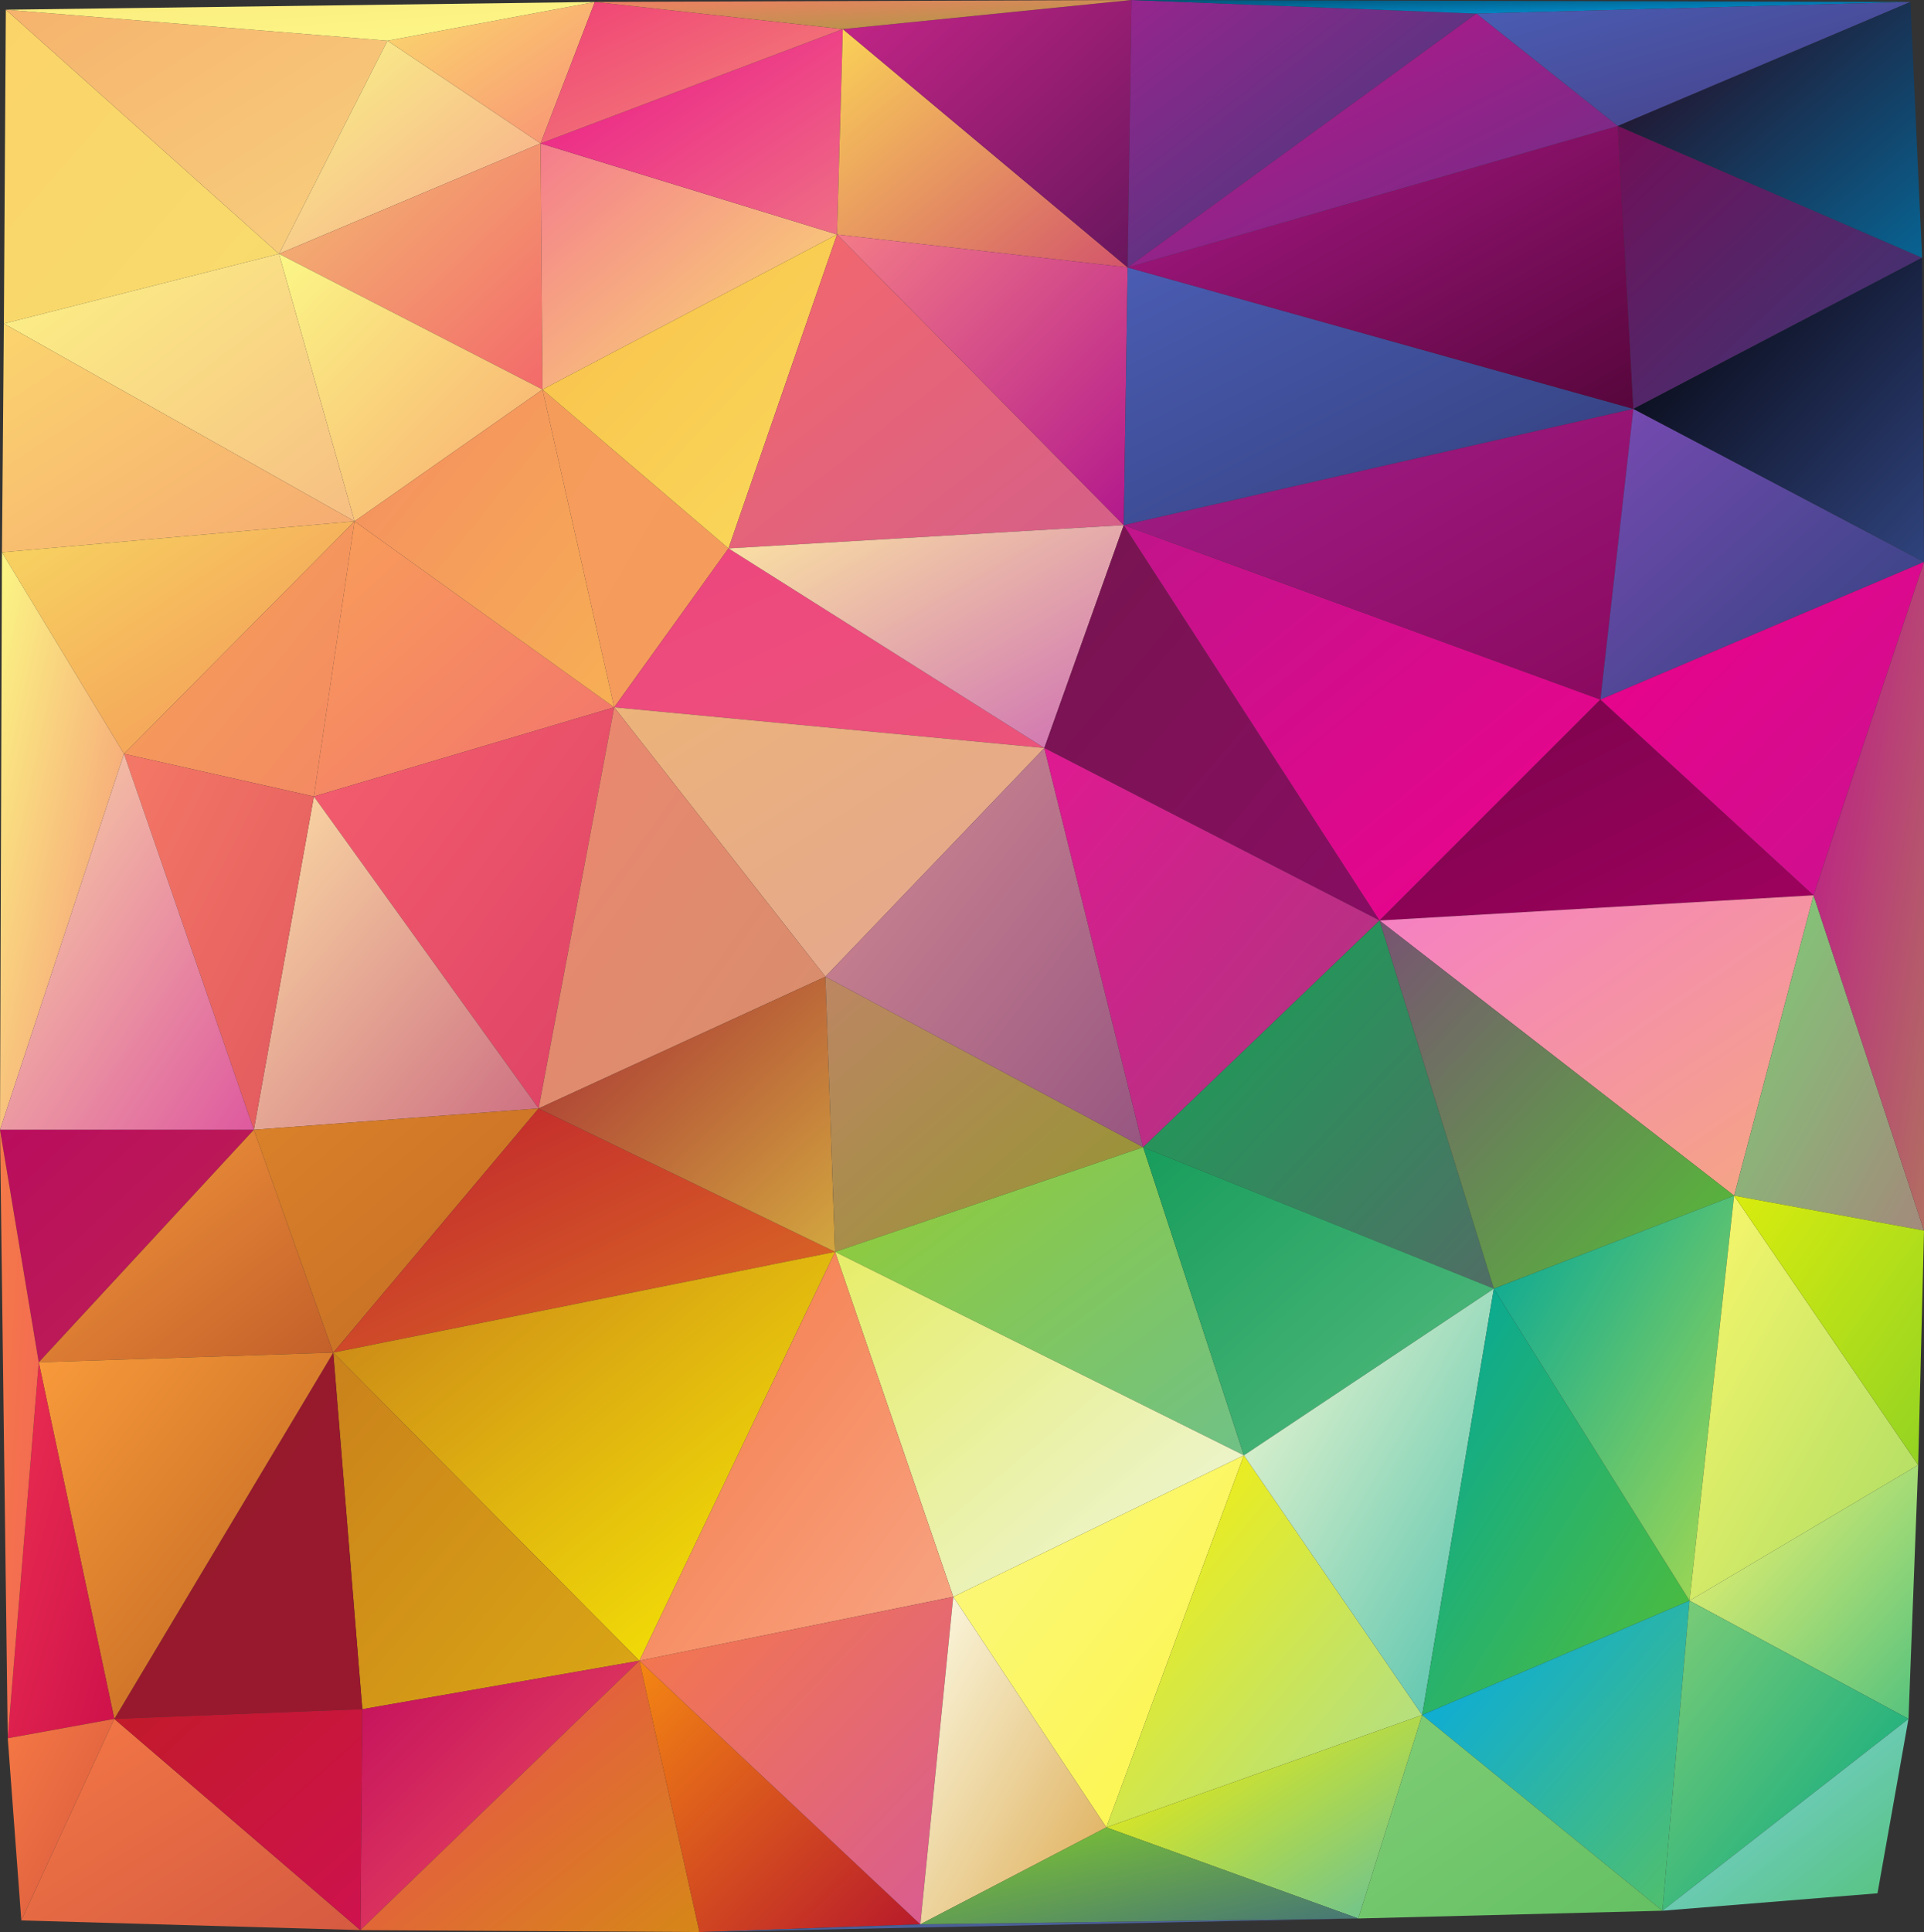 <svg id="Layer_1" data-name="Layer 1" xmlns="http://www.w3.org/2000/svg" xmlns:xlink="http://www.w3.org/1999/xlink" viewBox="0 0 993 997"><rect x="0" y="0" width="993" height="997" fill="#333333" stroke="none"/><defs><style>.cls-1{fill:url(#linear-gradient);}.cls-2{fill:url(#linear-gradient-2);}.cls-3{fill:url(#linear-gradient-3);}.cls-4{fill:url(#linear-gradient-4);}.cls-5{fill:url(#linear-gradient-5);}.cls-6{fill:url(#linear-gradient-6);}.cls-7{fill:url(#linear-gradient-7);}.cls-8{fill:url(#linear-gradient-8);}.cls-9{fill:url(#linear-gradient-9);}.cls-10{fill:url(#linear-gradient-10);}.cls-11{fill:url(#linear-gradient-11);}.cls-12{fill:url(#linear-gradient-12);}.cls-13{fill:url(#linear-gradient-13);}.cls-14{fill:url(#linear-gradient-14);}.cls-15{fill:url(#linear-gradient-15);}.cls-16{fill:url(#linear-gradient-16);}.cls-17{fill:url(#linear-gradient-17);}.cls-18{fill:url(#linear-gradient-18);}.cls-19{fill:url(#linear-gradient-19);}.cls-20{fill:url(#linear-gradient-20);}.cls-21{fill:url(#linear-gradient-21);}.cls-22{fill:url(#linear-gradient-22);}.cls-23{fill:url(#linear-gradient-23);}.cls-24{fill:url(#linear-gradient-24);}.cls-25{fill:url(#linear-gradient-25);}.cls-26{fill:url(#linear-gradient-26);}.cls-27{fill:url(#linear-gradient-27);}.cls-28{fill:url(#linear-gradient-28);}.cls-29{fill:url(#linear-gradient-29);}.cls-30{fill:url(#linear-gradient-30);}.cls-31{fill:url(#linear-gradient-31);}.cls-32{fill:url(#linear-gradient-32);}.cls-33{fill:url(#linear-gradient-33);}.cls-34{fill:url(#linear-gradient-34);}.cls-35{fill:url(#linear-gradient-35);}.cls-36{fill:url(#linear-gradient-36);}.cls-37{fill:url(#linear-gradient-37);}.cls-38{fill:url(#linear-gradient-38);}.cls-39{fill:url(#linear-gradient-39);}.cls-40{fill:url(#linear-gradient-40);}.cls-41{fill:url(#linear-gradient-41);}.cls-42{fill:url(#linear-gradient-42);}.cls-43{fill:url(#linear-gradient-43);}.cls-44{fill:url(#linear-gradient-44);}.cls-45{fill:url(#linear-gradient-45);}.cls-46{fill:url(#linear-gradient-46);}.cls-47{fill:url(#linear-gradient-47);}.cls-48{fill:url(#linear-gradient-48);}.cls-49{fill:url(#linear-gradient-49);}.cls-50{fill:url(#linear-gradient-50);}.cls-51{fill:url(#linear-gradient-51);}.cls-52{fill:url(#linear-gradient-52);}.cls-53{fill:url(#linear-gradient-53);}.cls-54{fill:url(#linear-gradient-54);}.cls-55{fill:url(#linear-gradient-55);}.cls-56{fill:url(#linear-gradient-56);}.cls-57{fill:url(#linear-gradient-57);}.cls-58{fill:url(#linear-gradient-58);}.cls-59{fill:url(#linear-gradient-59);}.cls-60{fill:url(#linear-gradient-60);}.cls-61{fill:url(#linear-gradient-61);}.cls-62{fill:url(#linear-gradient-62);}.cls-63{fill:url(#linear-gradient-63);}.cls-64{fill:url(#linear-gradient-64);}.cls-65{fill:url(#linear-gradient-65);}.cls-66{fill:url(#linear-gradient-66);}.cls-67{fill:url(#linear-gradient-67);}.cls-68{fill:url(#linear-gradient-68);}.cls-69{fill:url(#linear-gradient-69);}.cls-70{fill:url(#linear-gradient-70);}.cls-71{fill:url(#linear-gradient-71);}.cls-72{fill:url(#linear-gradient-72);}.cls-73{fill:url(#linear-gradient-73);}.cls-74{fill:url(#linear-gradient-74);}.cls-75{fill:url(#linear-gradient-75);}.cls-76{fill:url(#linear-gradient-76);}.cls-77{fill:url(#linear-gradient-77);}.cls-78{fill:url(#linear-gradient-78);}.cls-79{fill:url(#linear-gradient-79);}.cls-80{fill:url(#linear-gradient-80);}.cls-81{fill:url(#linear-gradient-81);}.cls-82{fill:url(#linear-gradient-82);}.cls-83{fill:url(#linear-gradient-83);}.cls-84{fill:url(#linear-gradient-84);}.cls-85{fill:url(#linear-gradient-85);}.cls-86{fill:url(#linear-gradient-86);}.cls-87{fill:url(#linear-gradient-87);}.cls-88{fill:url(#linear-gradient-88);}.cls-89{fill:url(#linear-gradient-89);}.cls-90{fill:url(#linear-gradient-90);}.cls-91{fill:url(#linear-gradient-91);}.cls-92{fill:url(#linear-gradient-92);}.cls-93{fill:url(#linear-gradient-93);}</style><linearGradient id="linear-gradient" x1="103.57" y1="807.51" x2="104.57" y2="806.51" gradientTransform="matrix(142, 0, 0, -162, -14732.54, 130852.54)" gradientUnits="userSpaceOnUse"><stop offset="0" stop-color="#fbd469"/><stop offset="1" stop-color="#f8db6d"/></linearGradient><linearGradient id="linear-gradient-2" x1="104.12" y1="808.19" x2="105.12" y2="807.19" gradientTransform="matrix(197, 0, 0, -126, -20479.04, 101818.54)" gradientUnits="userSpaceOnUse"><stop offset="0" stop-color="#f6b36d"/><stop offset="1" stop-color="#f8d07e"/></linearGradient><linearGradient id="linear-gradient-3" x1="103.61" y1="808.15" x2="104.61" y2="807.15" gradientTransform="matrix(135, 0, 0, -110, -13859.04, 88930.52)" gradientUnits="userSpaceOnUse"><stop offset="0" stop-color="#f9f688"/><stop offset="1" stop-color="#f7a58c"/></linearGradient><linearGradient id="linear-gradient-4" x1="103.87" y1="808.17" x2="104.87" y2="807.17" gradientTransform="matrix(136, 0, 0, -127, -13963.53, 102694.04)" gradientUnits="userSpaceOnUse"><stop offset="0" stop-color="#f3bd73"/><stop offset="1" stop-color="#f36a6a"/></linearGradient><linearGradient id="linear-gradient-5" x1="103.68" y1="807.85" x2="104.68" y2="806.85" gradientTransform="matrix(136, 0, 0, -138, -13963.53, 111622.54)" gradientUnits="userSpaceOnUse"><stop offset="0" stop-color="#fbf686"/><stop offset="1" stop-color="#f8a970"/></linearGradient><linearGradient id="linear-gradient-6" x1="104.05" y1="808.04" x2="105.05" y2="807.04" gradientTransform="matrix(181, 0, 0, -138, -18808.04, 111622.54)" gradientUnits="userSpaceOnUse"><stop offset="0" stop-color="#fcf386"/><stop offset="1" stop-color="#f6be83"/></linearGradient><linearGradient id="linear-gradient-7" x1="103.71" y1="807.93" x2="104.71" y2="806.93" gradientTransform="matrix(182, 0, 0, -118, -18913.54, 95528.54)" gradientUnits="userSpaceOnUse"><stop offset="0" stop-color="#fbd46e"/><stop offset="1" stop-color="#f5a972"/></linearGradient><linearGradient id="linear-gradient-8" x1="104.01" y1="808.21" x2="105.01" y2="807.21" gradientTransform="matrix(182, 0, 0, -120, -18913.54, 97243.54)" gradientUnits="userSpaceOnUse"><stop offset="0" stop-color="#f7d661"/><stop offset="1" stop-color="#f49258"/></linearGradient><linearGradient id="linear-gradient-9" x1="103.66" y1="807.91" x2="104.66" y2="806.91" gradientTransform="matrix(119, 0, 0, -142, -12267.02, 114986.54)" gradientUnits="userSpaceOnUse"><stop offset="0" stop-color="#f5a457"/><stop offset="1" stop-color="#f48863"/></linearGradient><linearGradient id="linear-gradient-10" x1="103.66" y1="807.7" x2="104.66" y2="806.7" gradientTransform="matrix(155, 0, 0, -142, -15931.04, 114986.54)" gradientUnits="userSpaceOnUse"><stop offset="0" stop-color="#f99f59"/><stop offset="1" stop-color="#f2726e"/></linearGradient><linearGradient id="linear-gradient-11" x1="103.8" y1="807.76" x2="104.8" y2="806.76" gradientTransform="matrix(134, 0, 0, -164, -13715.54, 132661.54)" gradientUnits="userSpaceOnUse"><stop offset="0" stop-color="#f48e61"/><stop offset="1" stop-color="#f7af54"/></linearGradient><linearGradient id="linear-gradient-12" x1="103.38" y1="807.66" x2="104.38" y2="806.66" gradientTransform="matrix(96, 0, 0, -164, -9647.52, 132661.54)" gradientUnits="userSpaceOnUse"><stop offset="0" stop-color="#f69c5b"/><stop offset="1" stop-color="#f59b5d"/></linearGradient><linearGradient id="linear-gradient-13" x1="103.73" y1="807.94" x2="104.73" y2="806.94" gradientTransform="matrix(153, 0, 0, -127, -15605.04, 102694.04)" gradientUnits="userSpaceOnUse"><stop offset="0" stop-color="#f47c8c"/><stop offset="1" stop-color="#fae273"/></linearGradient><linearGradient id="linear-gradient-14" x1="103.94" y1="807.83" x2="104.94" y2="806.83" gradientTransform="matrix(152, 0, 0, -162, -15499.54, 130968.54)" gradientUnits="userSpaceOnUse"><stop offset="0" stop-color="#f9c04a"/><stop offset="1" stop-color="#f9d95b"/></linearGradient><linearGradient id="linear-gradient-15" x1="103.94" y1="808.45" x2="104.94" y2="807.45" gradientTransform="matrix(156, 0, 0, -106, -15918.54, 85698.52)" gradientUnits="userSpaceOnUse"><stop offset="0" stop-color="#ec1589"/><stop offset="1" stop-color="#ef6f84"/></linearGradient><linearGradient id="linear-gradient-16" x1="103.59" y1="807.87" x2="104.59" y2="806.87" gradientTransform="matrix(150, 0, 0, -123, -15138.54, 99409.03)" gradientUnits="userSpaceOnUse"><stop offset="0" stop-color="#fad257"/><stop offset="1" stop-color="#d3556b"/></linearGradient><linearGradient id="linear-gradient-17" x1="104.02" y1="808.13" x2="105.02" y2="807.13" gradientTransform="matrix(149, 0, 0, -138, -15031.04, 111491.54)" gradientUnits="userSpaceOnUse"><stop offset="0" stop-color="#c52588"/><stop offset="1" stop-color="#68165d"/></linearGradient><linearGradient id="linear-gradient-18" x1="103.81" y1="807.52" x2="104.81" y2="806.52" gradientTransform="matrix(204, 0, 0, -162, -20837.54, 130968.54)" gradientUnits="userSpaceOnUse"><stop offset="0" stop-color="#f5686b"/><stop offset="1" stop-color="#d45f89"/></linearGradient><linearGradient id="linear-gradient-19" x1="104.02" y1="808.02" x2="105.02" y2="807.02" gradientTransform="matrix(150, 0, 0, -150, -15138.54, 121290.54)" gradientUnits="userSpaceOnUse"><stop offset="0" stop-color="#f37b87"/><stop offset="1" stop-color="#b2188c"/></linearGradient><linearGradient id="linear-gradient-20" x1="103.9" y1="808.26" x2="104.9" y2="807.26" gradientTransform="matrix(222, 0, 0, -103, -22777.55, 83547.02)" gradientUnits="userSpaceOnUse"><stop offset="0" stop-color="#ee457e"/><stop offset="1" stop-color="#eb547b"/></linearGradient><linearGradient id="linear-gradient-21" x1="104.19" y1="808.39" x2="105.19" y2="807.39" gradientTransform="matrix(204, 0, 0, -115, -20837.54, 93213.02)" gradientUnits="userSpaceOnUse"><stop offset="0" stop-color="#fbe5a2"/><stop offset="1" stop-color="#ce6eb3"/></linearGradient><linearGradient id="linear-gradient-22" x1="104.11" y1="807.98" x2="105.11" y2="806.98" gradientTransform="matrix(222, 0, 0, -139, -22777.55, 112663.04)" gradientUnits="userSpaceOnUse"><stop offset="0" stop-color="#ecb37a"/><stop offset="1" stop-color="#e3a591"/></linearGradient><linearGradient id="linear-gradient-23" x1="104.01" y1="807.63" x2="105.01" y2="806.63" gradientTransform="matrix(155, 0, 0, -207, -15931.04, 167505.06)" gradientUnits="userSpaceOnUse"><stop offset="0" stop-color="#f55f6e"/><stop offset="1" stop-color="#dd4165"/></linearGradient><linearGradient id="linear-gradient-24" x1="103.63" y1="807.27" x2="104.63" y2="806.27" gradientTransform="matrix(148, 0, 0, -207, -15083.54, 167505.06)" gradientUnits="userSpaceOnUse"><stop offset="0" stop-color="#ec8770"/><stop offset="1" stop-color="#d68e6c"/></linearGradient><linearGradient id="linear-gradient-25" x1="103.59" y1="807.43" x2="104.59" y2="806.43" gradientTransform="matrix(147, 0, 0, -172, -15126.04, 139323.54)" gradientUnits="userSpaceOnUse"><stop offset="0" stop-color="#fcdca4"/><stop offset="1" stop-color="#cd6e82"/></linearGradient><linearGradient id="linear-gradient-26" x1="103.58" y1="807.65" x2="104.58" y2="806.65" gradientTransform="matrix(98, 0, 0, -194, -10072.52, 157044.54)" gradientUnits="userSpaceOnUse"><stop offset="0" stop-color="#f47866"/><stop offset="1" stop-color="#e1575e"/></linearGradient><linearGradient id="linear-gradient-27" x1="102.78" y1="807.07" x2="103.78" y2="806.07" gradientTransform="matrix(64, 0, 0, -298, -6583.52, 240816.67)" gradientUnits="userSpaceOnUse"><stop offset="0" stop-color="#fbf784"/><stop offset="1" stop-color="#f58f76"/></linearGradient><linearGradient id="linear-gradient-28" x1="103.58" y1="807.37" x2="104.58" y2="806.37" gradientTransform="matrix(131, 0, 0, -194, -13585.04, 157044.54)" gradientUnits="userSpaceOnUse"><stop offset="0" stop-color="#f9d8a5"/><stop offset="1" stop-color="#de599f"/></linearGradient><linearGradient id="linear-gradient-29" x1="103.74" y1="808.16" x2="104.74" y2="807.16" gradientTransform="matrix(131, 0, 0, -120, -13585.04, 97557.54)" gradientUnits="userSpaceOnUse"><stop offset="0" stop-color="#ba0d5e"/><stop offset="1" stop-color="#bc2351"/></linearGradient><linearGradient id="linear-gradient-30" x1="103.86" y1="808.11" x2="104.86" y2="807.11" gradientTransform="matrix(147, 0, 0, -126, -15126.04, 102385.54)" gradientUnits="userSpaceOnUse"><stop offset="0" stop-color="#d9812a"/><stop offset="1" stop-color="#c46c23"/></linearGradient><linearGradient id="linear-gradient-31" x1="103.75" y1="808.05" x2="104.75" y2="807.05" gradientTransform="matrix(152, 0, 0, -120, -15759.54, 97557.54)" gradientUnits="userSpaceOnUse"><stop offset="0" stop-color="#f59a3c"/><stop offset="1" stop-color="#c25e2a"/></linearGradient><linearGradient id="linear-gradient-32" x1="103.95" y1="807.9" x2="104.95" y2="806.9" gradientTransform="matrix(259, 0, 0, -126, -26789.06, 102385.54)" gradientUnits="userSpaceOnUse"><stop offset="0" stop-color="#bf1f2e"/><stop offset="1" stop-color="#dd7223"/></linearGradient><linearGradient id="linear-gradient-33" x1="103.94" y1="807.99" x2="104.94" y2="806.99" gradientTransform="matrix(153, 0, 0, -142, -15606.04, 115221.54)" gradientUnits="userSpaceOnUse"><stop offset="0" stop-color="#a62c33"/><stop offset="1" stop-color="#d3a63f"/></linearGradient><linearGradient id="linear-gradient-34" x1="103.72" y1="807.72" x2="104.72" y2="806.72" gradientTransform="matrix(164, 0, 0, -142, -16607.54, 115221.54)" gradientUnits="userSpaceOnUse"><stop offset="0" stop-color="#bd8663"/><stop offset="1" stop-color="#939530"/></linearGradient><linearGradient id="linear-gradient-35" x1="103.89" y1="807.47" x2="104.89" y2="806.47" gradientTransform="matrix(164, 0, 0, -206, -16607.54, 166719.56)" gradientUnits="userSpaceOnUse"><stop offset="0" stop-color="#d48c94"/><stop offset="1" stop-color="#975681"/></linearGradient><linearGradient id="linear-gradient-36" x1="103.81" y1="807.37" x2="104.81" y2="806.37" gradientTransform="matrix(173, 0, 0, -204, -17435.04, 164991.55)" gradientUnits="userSpaceOnUse"><stop offset="0" stop-color="#77154f"/><stop offset="1" stop-color="#870d62"/></linearGradient><linearGradient id="linear-gradient-37" x1="103.86" y1="807.41" x2="104.86" y2="806.41" gradientTransform="matrix(173, 0, 0, -206, -17435.04, 166719.56)" gradientUnits="userSpaceOnUse"><stop offset="0" stop-color="#e01991"/><stop offset="1" stop-color="#a9397e"/></linearGradient><linearGradient id="linear-gradient-38" x1="104.1" y1="807.48" x2="105.1" y2="806.48" gradientTransform="matrix(246, 0, 0, -204, -25022.56, 164991.55)" gradientUnits="userSpaceOnUse"><stop offset="0" stop-color="#c1148b"/><stop offset="1" stop-color="#ee028d"/></linearGradient><linearGradient id="linear-gradient-39" x1="103.97" y1="807.82" x2="104.97" y2="806.82" gradientTransform="matrix(263, 0, 0, -133, -26799.06, 107597.04)" gradientUnits="userSpaceOnUse"><stop offset="0" stop-color="#4a5cb2"/><stop offset="1" stop-color="#323e7a"/></linearGradient><linearGradient id="linear-gradient-40" x1="104.25" y1="807.95" x2="105.25" y2="806.95" gradientTransform="matrix(263, 0, 0, -150, -26799.06, 121380.54)" gradientUnits="userSpaceOnUse"><stop offset="0" stop-color="#a11f8a"/><stop offset="1" stop-color="#8a095e"/></linearGradient><linearGradient id="linear-gradient-41" x1="104.22" y1="807.95" x2="105.22" y2="806.95" gradientTransform="matrix(261, 0, 0, -146, -26588.06, 118008.54)" gradientUnits="userSpaceOnUse"><stop offset="0" stop-color="#ac1989"/><stop offset="1" stop-color="#57063c"/></linearGradient><linearGradient id="linear-gradient-42" x1="103.91" y1="807.9" x2="104.91" y2="806.9" gradientTransform="matrix(180, 0, 0, -138, -18123.54, 111491.54)" gradientUnits="userSpaceOnUse"><stop offset="0" stop-color="#96258e"/><stop offset="1" stop-color="#323e78"/></linearGradient><linearGradient id="linear-gradient-43" x1="104.02" y1="807.91" x2="105.02" y2="806.91" gradientTransform="matrix(253, 0, 0, -131, -25752.06, 105853.04)" gradientUnits="userSpaceOnUse"><stop offset="0" stop-color="#c1138d"/><stop offset="1" stop-color="#643285"/></linearGradient><linearGradient id="linear-gradient-44" x1="104.32" y1="834.36" x2="105.32" y2="833.36" gradientTransform="matrix(402, 0, 0, -7, -41320.69, 5840)" gradientUnits="userSpaceOnUse"><stop offset="0" stop-color="#025478"/><stop offset="1" stop-color="#029adf"/></linearGradient><linearGradient id="linear-gradient-45" x1="104.12" y1="809.62" x2="105.12" y2="808.62" gradientTransform="matrix(224, 0, 0, -64, -22541.55, 51811.52)" gradientUnits="userSpaceOnUse"><stop offset="0" stop-color="#495db4"/><stop offset="1" stop-color="#483e84"/></linearGradient><linearGradient id="linear-gradient-46" x1="103.73" y1="807.73" x2="104.73" y2="806.73" gradientTransform="matrix(157, 0, 0, -146, -15467.04, 118008.54)" gradientUnits="userSpaceOnUse"><stop offset="0" stop-color="#710f58"/><stop offset="1" stop-color="#373b78"/></linearGradient><linearGradient id="linear-gradient-47" x1="103.95" y1="808.09" x2="104.95" y2="807.09" gradientTransform="matrix(157, 0, 0, -132, -15467.04, 106653.54)" gradientUnits="userSpaceOnUse"><stop offset="0" stop-color="#280318"/><stop offset="1" stop-color="#086392"/></linearGradient><linearGradient id="linear-gradient-48" x1="103.74" y1="807.67" x2="104.74" y2="806.67" gradientTransform="matrix(167, 0, 0, -150, -16521.04, 121380.54)" gradientUnits="userSpaceOnUse"><stop offset="0" stop-color="#784ab2"/><stop offset="1" stop-color="#2e437e"/></linearGradient><linearGradient id="linear-gradient-49" x1="103.93" y1="807.86" x2="104.93" y2="806.86" gradientTransform="matrix(150, 0, 0, -157, -14727.54, 126948.04)" gradientUnits="userSpaceOnUse"><stop offset="0" stop-color="#020106"/><stop offset="1" stop-color="#2f437d"/></linearGradient><linearGradient id="linear-gradient-50" x1="103.91" y1="808.08" x2="104.91" y2="807.08" gradientTransform="matrix(224, 0, 0, -114, -22591.55, 92496.52)" gradientUnits="userSpaceOnUse"><stop offset="0" stop-color="#78034c"/><stop offset="1" stop-color="#9f025d"/></linearGradient><linearGradient id="linear-gradient-51" x1="104.02" y1="807.78" x2="105.02" y2="806.78" gradientTransform="matrix(167, 0, 0, -172, -16521.04, 139202.54)" gradientUnits="userSpaceOnUse"><stop offset="0" stop-color="#ed008b"/><stop offset="1" stop-color="#ca128f"/></linearGradient><linearGradient id="linear-gradient-52" x1="104.24" y1="807.96" x2="105.24" y2="806.96" gradientTransform="matrix(224, 0, 0, -155, -22591.55, 125664.04)" gradientUnits="userSpaceOnUse"><stop offset="0" stop-color="#f57fc5"/><stop offset="1" stop-color="#f5a781"/></linearGradient><linearGradient id="linear-gradient-53" x1="103.94" y1="807.54" x2="104.94" y2="806.54" gradientTransform="matrix(181, 0, 0, -190, -18220.04, 153904.54)" gradientUnits="userSpaceOnUse"><stop offset="0" stop-color="#14a456"/><stop offset="1" stop-color="#506e65"/></linearGradient><linearGradient id="linear-gradient-54" x1="103.82" y1="807.42" x2="104.82" y2="806.42" gradientTransform="matrix(183, 0, 0, -190, -18307.04, 153904.54)" gradientUnits="userSpaceOnUse"><stop offset="0" stop-color="#785372"/><stop offset="1" stop-color="#54bf35"/></linearGradient><linearGradient id="linear-gradient-55" x1="104.11" y1="807.83" x2="105.11" y2="806.83" gradientTransform="matrix(211, 0, 0, -159, -21514.04, 129020.04)" gradientUnits="userSpaceOnUse"><stop offset="0" stop-color="#93cc33"/><stop offset="1" stop-color="#70c187"/></linearGradient><linearGradient id="linear-gradient-56" x1="103.88" y1="807.68" x2="104.88" y2="806.68" gradientTransform="matrix(181, 0, 0, -159, -18220.04, 129020.04)" gradientUnits="userSpaceOnUse"><stop offset="0" stop-color="#189d5c"/><stop offset="1" stop-color="#57bc7f"/></linearGradient><linearGradient id="linear-gradient-57" x1="103.93" y1="807.52" x2="104.93" y2="806.52" gradientTransform="matrix(211, 0, 0, -178, -21514.04, 144397.54)" gradientUnits="userSpaceOnUse"><stop offset="0" stop-color="#e6ed68"/><stop offset="1" stop-color="#eef5e0"/></linearGradient><linearGradient id="linear-gradient-58" x1="104.25" y1="807.57" x2="105.25" y2="806.57" gradientTransform="matrix(259, 0, 0, -211, -26789.06, 171012.06)" gradientUnits="userSpaceOnUse"><stop offset="0" stop-color="#c8801a"/><stop offset="1" stop-color="#faef03"/></linearGradient><linearGradient id="linear-gradient-59" x1="103.76" y1="807.33" x2="104.76" y2="806.33" gradientTransform="matrix(162, 0, 0, -211, -16494.54, 171012.06)" gradientUnits="userSpaceOnUse"><stop offset="0" stop-color="#f67947"/><stop offset="1" stop-color="#f7a584"/></linearGradient><linearGradient id="linear-gradient-60" x1="103.65" y1="807.37" x2="104.65" y2="806.37" gradientTransform="matrix(158, 0, 0, -184, -16234.54, 149288.54)" gradientUnits="userSpaceOnUse"><stop offset="0" stop-color="#ca811b"/><stop offset="1" stop-color="#daa714"/></linearGradient><linearGradient id="linear-gradient-61" x1="103.65" y1="807.5" x2="104.65" y2="806.5" gradientTransform="matrix(128, 0, 0, -189, -13212.52, 153321.04)" gradientUnits="userSpaceOnUse"><stop offset="0" stop-color="#97192c"/><stop offset="1" stop-color="#98192d"/></linearGradient><linearGradient id="linear-gradient-62" x1="103.88" y1="807.59" x2="104.88" y2="806.59" gradientTransform="matrix(152, 0, 0, -189, -15759.54, 153321.04)" gradientUnits="userSpaceOnUse"><stop offset="0" stop-color="#f89a3b"/><stop offset="1" stop-color="#ba611e"/></linearGradient><linearGradient id="linear-gradient-63" x1="102.42" y1="807.33" x2="103.42" y2="806.33" gradientTransform="matrix(55, 0, 0, -194, -5639.02, 157358.54)" gradientUnits="userSpaceOnUse"><stop offset="0" stop-color="#ec2f50"/><stop offset="1" stop-color="#ce124b"/></linearGradient><linearGradient id="linear-gradient-64" x1="99.23" y1="807.07" x2="100.23" y2="806.07" gradientTransform="matrix(20, 0, 0, -314, -1985.5, 254018.67)" gradientUnits="userSpaceOnUse"><stop offset="0" stop-color="#f47a48"/><stop offset="1" stop-color="#f46655"/></linearGradient><linearGradient id="linear-gradient-65" x1="102.63" y1="808.4" x2="103.63" y2="807.4" gradientTransform="matrix(55, 0, 0, -104, -5639.02, 84957.52)" gradientUnits="userSpaceOnUse"><stop offset="0" stop-color="#f57845"/><stop offset="1" stop-color="#d6583d"/></linearGradient><linearGradient id="linear-gradient-66" x1="103.73" y1="808.11" x2="104.73" y2="807.11" gradientTransform="matrix(175, 0, 0, -109, -18172.04, 88990.02)" gradientUnits="userSpaceOnUse"><stop offset="0" stop-color="#f47845"/><stop offset="1" stop-color="#d55a41"/></linearGradient><linearGradient id="linear-gradient-67" x1="103.77" y1="807.9" x2="104.77" y2="806.9" gradientTransform="matrix(144, 0, 0, -139, -14757.54, 113155.04)" gradientUnits="userSpaceOnUse"><stop offset="0" stop-color="#c30e5c"/><stop offset="1" stop-color="#ef5361"/></linearGradient><linearGradient id="linear-gradient-68" x1="103.92" y1="808.45" x2="104.92" y2="807.45" gradientTransform="matrix(128, 0, 0, -114, -13212.52, 93017.52)" gradientUnits="userSpaceOnUse"><stop offset="0" stop-color="#c21a2a"/><stop offset="1" stop-color="#ce124e"/></linearGradient><linearGradient id="linear-gradient-69" x1="103.86" y1="807.85" x2="104.86" y2="806.85" gradientTransform="matrix(175, 0, 0, -140, -17997.04, 113961.54)" gradientUnits="userSpaceOnUse"><stop offset="0" stop-color="#ec4756"/><stop offset="1" stop-color="#d68718"/></linearGradient><linearGradient id="linear-gradient-70" x1="103.94" y1="807.64" x2="104.94" y2="806.64" gradientTransform="matrix(150, 0, 0, -192, -15078.54, 155793.54)" gradientUnits="userSpaceOnUse"><stop offset="0" stop-color="#fbf87f"/><stop offset="1" stop-color="#fcf548"/></linearGradient><linearGradient id="linear-gradient-71" x1="103.72" y1="807.37" x2="104.72" y2="806.37" gradientTransform="matrix(163, 0, 0, -192, -16358.04, 155793.54)" gradientUnits="userSpaceOnUse"><stop offset="0" stop-color="#fbf102"/><stop offset="1" stop-color="#a8dc96"/></linearGradient><linearGradient id="linear-gradient-72" x1="103.84" y1="807.54" x2="104.84" y2="806.54" gradientTransform="matrix(129, 0, 0, -220, -12734.02, 178289.56)" gradientUnits="userSpaceOnUse"><stop offset="0" stop-color="#f5f9d2"/><stop offset="1" stop-color="#4fc1ac"/></linearGradient><linearGradient id="linear-gradient-73" x1="103.56" y1="807.2" x2="104.56" y2="806.2" gradientTransform="matrix(138, 0, 0, -220, -13582.53, 178289.56)" gradientUnits="userSpaceOnUse"><stop offset="0" stop-color="#00a79e"/><stop offset="1" stop-color="#54be34"/></linearGradient><linearGradient id="linear-gradient-74" x1="103.85" y1="807.62" x2="104.85" y2="806.62" gradientTransform="matrix(124, 0, 0, -209, -12082.52, 169370.06)" gradientUnits="userSpaceOnUse"><stop offset="0" stop-color="#02a699"/><stop offset="1" stop-color="#a8da4f"/></linearGradient><linearGradient id="linear-gradient-75" x1="103.45" y1="807.26" x2="104.45" y2="806.26" gradientTransform="matrix(118, 0, 0, -209, -11354.52, 169370.06)" gradientUnits="userSpaceOnUse"><stop offset="0" stop-color="#fbf86c"/><stop offset="1" stop-color="#a9db63"/></linearGradient><linearGradient id="linear-gradient-76" x1="103.31" y1="807.5" x2="104.31" y2="806.5" gradientTransform="matrix(98, 0, 0, -173, -9241.52, 140181.04)" gradientUnits="userSpaceOnUse"><stop offset="0" stop-color="#7cd077"/><stop offset="1" stop-color="#a38a7b"/></linearGradient><linearGradient id="linear-gradient-77" x1="103.64" y1="808.11" x2="104.64" y2="807.11" gradientTransform="matrix(98, 0, 0, -139, -9241.52, 112915.04)" gradientUnits="userSpaceOnUse"><stop offset="0" stop-color="#d9ec0e"/><stop offset="1" stop-color="#93d323"/></linearGradient><linearGradient id="linear-gradient-78" x1="102.79" y1="807.19" x2="103.79" y2="806.19" gradientTransform="matrix(57, 0, 0, -345, -4916.02, 278727.18)" gradientUnits="userSpaceOnUse"><stop offset="0" stop-color="#bf148a"/><stop offset="1" stop-color="#b26e62"/></linearGradient><linearGradient id="linear-gradient-79" x1="103.73" y1="808.1" x2="104.73" y2="807.1" gradientTransform="matrix(118, 0, 0, -131, -11354.52, 106602.04)" gradientUnits="userSpaceOnUse"><stop offset="0" stop-color="#fbf66d"/><stop offset="1" stop-color="#54c27e"/></linearGradient><linearGradient id="linear-gradient-80" x1="103.9" y1="807.87" x2="104.9" y2="806.87" gradientTransform="matrix(138, 0, 0, -160, -13582.53, 130060.54)" gradientUnits="userSpaceOnUse"><stop offset="0" stop-color="#00a9eb"/><stop offset="1" stop-color="#54c067"/></linearGradient><linearGradient id="linear-gradient-81" x1="103.58" y1="807.62" x2="104.58" y2="806.62" gradientTransform="matrix(127, 0, 0, -160, -12309.02, 130060.54)" gradientUnits="userSpaceOnUse"><stop offset="0" stop-color="#7fcd76"/><stop offset="1" stop-color="#01a781"/></linearGradient><linearGradient id="linear-gradient-82" x1="103.68" y1="808.46" x2="104.68" y2="807.46" gradientTransform="matrix(127, 0, 0, -99, -12309.02, 80925.02)" gradientUnits="userSpaceOnUse"><stop offset="0" stop-color="#7fd2e5"/><stop offset="1" stop-color="#54c27a"/></linearGradient><linearGradient id="linear-gradient-83" x1="103.97" y1="808.46" x2="104.97" y2="807.46" gradientTransform="matrix(163, 0, 0, -105, -16358.04, 85762.02)" gradientUnits="userSpaceOnUse"><stop offset="0" stop-color="#fdf100"/><stop offset="1" stop-color="#64c099"/></linearGradient><linearGradient id="linear-gradient-84" x1="103.64" y1="808.15" x2="104.64" y2="807.15" gradientTransform="matrix(157, 0, 0, -105, -15601.04, 85762.02)" gradientUnits="userSpaceOnUse"><stop offset="0" stop-color="#7fcd75"/><stop offset="1" stop-color="#64c063"/></linearGradient><linearGradient id="linear-gradient-85" x1="103.59" y1="807.7" x2="104.59" y2="806.7" gradientTransform="matrix(145, 0, 0, -140, -14718.04, 113961.54)" gradientUnits="userSpaceOnUse"><stop offset="0" stop-color="#f48613"/><stop offset="1" stop-color="#b7192b"/></linearGradient><linearGradient id="linear-gradient-86" x1="104.06" y1="807.85" x2="105.06" y2="806.85" gradientTransform="matrix(162, 0, 0, -169, -16494.54, 137317.04)" gradientUnits="userSpaceOnUse"><stop offset="0" stop-color="#f57949"/><stop offset="1" stop-color="#d85b93"/></linearGradient><linearGradient id="linear-gradient-87" x1="104.19" y1="834.29" x2="105.19" y2="833.29" gradientTransform="matrix(340, 0, 0, -7, -35064.67, 6830)" gradientUnits="userSpaceOnUse"><stop offset="0" stop-color="#4f538b"/><stop offset="1" stop-color="#466ea8"/></linearGradient><linearGradient id="linear-gradient-88" x1="103.24" y1="807.48" x2="104.24" y2="806.48" gradientTransform="matrix(96, 0, 0, -169, -9452.52, 137317.04)" gradientUnits="userSpaceOnUse"><stop offset="0" stop-color="#fcfbe5"/><stop offset="1" stop-color="#ddab54"/></linearGradient><linearGradient id="linear-gradient-89" x1="103.89" y1="810.25" x2="104.89" y2="809.25" gradientTransform="matrix(226, 0, 0, -50, -23037.56, 41462.52)" gradientUnits="userSpaceOnUse"><stop offset="0" stop-color="#81ca2b"/><stop offset="1" stop-color="#467577"/></linearGradient><linearGradient id="linear-gradient-90" x1="103.71" y1="809.35" x2="104.71" y2="808.35" gradientTransform="matrix(107, 0, 0, -73, -10877.02, 59070.02)" gradientUnits="userSpaceOnUse"><stop offset="0" stop-color="#fbd96d"/><stop offset="1" stop-color="#f89076"/></linearGradient><linearGradient id="linear-gradient-91" x1="103.78" y1="809.12" x2="104.78" y2="808.12" gradientTransform="matrix(156, 0, 0, -73, -15918.54, 59070.02)" gradientUnits="userSpaceOnUse"><stop offset="0" stop-color="#f04076"/><stop offset="1" stop-color="#f38c78"/></linearGradient><linearGradient id="linear-gradient-92" x1="104.24" y1="819.58" x2="105.24" y2="818.58" gradientTransform="matrix(277, 0, 0, -15, -28535.06, 12292)" gradientUnits="userSpaceOnUse"><stop offset="0" stop-color="#f28065"/><stop offset="1" stop-color="#a99843"/></linearGradient><linearGradient id="linear-gradient-93" x1="104.32" y1="816.39" x2="105.32" y2="815.39" gradientTransform="matrix(304, 0, 0, -20, -31660.67, 16325.5)" gradientUnits="userSpaceOnUse"><stop offset="0" stop-color="#faed7e"/><stop offset="1" stop-color="#fdf788"/></linearGradient></defs><title>4</title><polygon id="triangle36" class="cls-1" points="2 167 3 5 144 131 2 167"/><polygon id="triangle36-2" data-name="triangle36" class="cls-2" points="3 5 144 131 200 21 3 5"/><polygon id="triangle36-3" data-name="triangle36" class="cls-3" points="144 131 200 21 279 74 144 131"/><polygon id="triangle36-4" data-name="triangle36" class="cls-4" points="144 131 279 74 280 201 144 131"/><polygon id="triangle36-5" data-name="triangle36" class="cls-5" points="144 131 280 201 183 269 144 131"/><polygon id="triangle36-6" data-name="triangle36" class="cls-6" points="2 167 144 131 183 269 2 167"/><polygon id="triangle36-7" data-name="triangle36" class="cls-7" points="2 167 183 269 1 285 2 167"/><polygon id="triangle36-8" data-name="triangle36" class="cls-8" points="1 285 183 269 64 389 1 285"/><polygon id="triangle36-9" data-name="triangle36" class="cls-9" points="64 389 183 269 162 411 64 389"/><polygon id="triangle36-10" data-name="triangle36" class="cls-10" points="162 411 183 269 317 365 162 411"/><polygon id="triangle36-11" data-name="triangle36" class="cls-11" points="183 269 280 201 317 365 183 269"/><polygon id="triangle36-12" data-name="triangle36" class="cls-12" points="280 201 317 365 376 283 280 201"/><polygon id="triangle36-13" data-name="triangle36" class="cls-13" points="279 74 280 201 432 121 279 74"/><polygon id="triangle36-14" data-name="triangle36" class="cls-14" points="280 201 376 283 432 121 280 201"/><polygon id="triangle36-15" data-name="triangle36" class="cls-15" points="279 74 432 121 435 15 279 74"/><polygon id="triangle36-16" data-name="triangle36" class="cls-16" points="432 121 435 15 582 138 432 121"/><polygon id="triangle36-17" data-name="triangle36" class="cls-17" points="435 15 584 0 582 138 435 15"/><polygon id="triangle36-18" data-name="triangle36" class="cls-18" points="376 283 432 121 580 271 376 283"/><polygon id="triangle36-19" data-name="triangle36" class="cls-19" points="432 121 582 138 580 271 432 121"/><polygon id="triangle36-20" data-name="triangle36" class="cls-20" points="317 365 376 283 539 386 317 365"/><polygon id="triangle36-21" data-name="triangle36" class="cls-21" points="376 283 580 271 539 386 376 283"/><polygon id="triangle36-22" data-name="triangle36" class="cls-22" points="317 365 539 386 426 504 317 365"/><polygon id="triangle36-23" data-name="triangle36" class="cls-23" points="162 411 317 365 278 572 162 411"/><polygon id="triangle36-24" data-name="triangle36" class="cls-24" points="317 365 426 504 278 572 317 365"/><polygon id="triangle36-25" data-name="triangle36" class="cls-25" points="162 411 278 572 131 583 162 411"/><polygon id="triangle36-26" data-name="triangle36" class="cls-26" points="64 389 162 411 131 583 64 389"/><polygon id="triangle36-27" data-name="triangle36" class="cls-27" points="1 285 64 389 0 583 1 285"/><polygon id="triangle36-28" data-name="triangle36" class="cls-28" points="64 389 131 583 0 583 64 389"/><polygon id="triangle36-29" data-name="triangle36" class="cls-29" points="0 583 131 583 20 703 0 583"/><polygon id="triangle36-30" data-name="triangle36" class="cls-30" points="131 583 278 572 172 698 131 583"/><polygon id="triangle36-31" data-name="triangle36" class="cls-31" points="20 703 131 583 172 698 20 703"/><polygon id="triangle36-32" data-name="triangle36" class="cls-32" points="172 698 278 572 431 646 172 698"/><polygon id="triangle36-33" data-name="triangle36" class="cls-33" points="278 572 426 504 431 646 278 572"/><polygon id="triangle36-34" data-name="triangle36" class="cls-34" points="426 504 431 646 590 592 426 504"/><polygon id="triangle36-35" data-name="triangle36" class="cls-35" points="426 504 539 386 590 592 426 504"/><polygon id="triangle36-36" data-name="triangle36" class="cls-36" points="539 386 580 271 712 475 539 386"/><polygon id="triangle36-37" data-name="triangle36" class="cls-37" points="539 386 590 592 712 475 539 386"/><polygon id="triangle36-38" data-name="triangle36" class="cls-38" points="580 271 712 475 826 361 580 271"/><polygon id="triangle36-39" data-name="triangle36" class="cls-39" points="580 271 582 138 843 211 580 271"/><polygon id="triangle36-40" data-name="triangle36" class="cls-40" points="580 271 826 361 843 211 580 271"/><polygon id="triangle36-41" data-name="triangle36" class="cls-41" points="582 138 843 211 835 65 582 138"/><polygon id="triangle36-42" data-name="triangle36" class="cls-42" points="582 138 584 0 762 7 582 138"/><polygon id="triangle36-43" data-name="triangle36" class="cls-43" points="582 138 835 65 762 7 582 138"/><polygon id="triangle36-44" data-name="triangle36" class="cls-44" points="584 0 762 7 986 1 584 0"/><polygon id="triangle36-45" data-name="triangle36" class="cls-45" points="762 7 835 65 986 1 762 7"/><polygon id="triangle36-46" data-name="triangle36" class="cls-46" points="835 65 843 211 992 133 835 65"/><polygon id="triangle36-47" data-name="triangle36" class="cls-47" points="835 65 986 1 992 133 835 65"/><polygon id="triangle36-48" data-name="triangle36" class="cls-48" points="826 361 843 211 993 290 826 361"/><polygon id="triangle36-49" data-name="triangle36" class="cls-49" points="843 211 992 133 993 290 843 211"/><polygon id="triangle36-50" data-name="triangle36" class="cls-50" points="712 475 826 361 936 462 712 475"/><polygon id="triangle36-51" data-name="triangle36" class="cls-51" points="826 361 993 290 936 462 826 361"/><polygon id="triangle36-52" data-name="triangle36" class="cls-52" points="712 475 936 462 895 617 712 475"/><polygon id="triangle36-53" data-name="triangle36" class="cls-53" points="590 592 712 475 771 665 590 592"/><polygon id="triangle36-54" data-name="triangle36" class="cls-54" points="712 475 895 617 771 665 712 475"/><polygon id="triangle36-55" data-name="triangle36" class="cls-55" points="431 646 590 592 642 751 431 646"/><polygon id="triangle36-56" data-name="triangle36" class="cls-56" points="590 592 771 665 642 751 590 592"/><polygon id="triangle36-57" data-name="triangle36" class="cls-57" points="431 646 642 751 492 824 431 646"/><polygon id="triangle36-58" data-name="triangle36" class="cls-58" points="172 698 431 646 330 857 172 698"/><polygon id="triangle36-59" data-name="triangle36" class="cls-59" points="431 646 492 824 330 857 431 646"/><polygon id="triangle36-60" data-name="triangle36" class="cls-60" points="172 698 330 857 187 882 172 698"/><polygon id="triangle36-61" data-name="triangle36" class="cls-61" points="172 698 187 882 59 887 172 698"/><polygon id="triangle36-62" data-name="triangle36" class="cls-62" points="20 703 172 698 59 887 20 703"/><polygon id="triangle36-63" data-name="triangle36" class="cls-63" points="20 703 59 887 4 897 20 703"/><polygon id="triangle36-64" data-name="triangle36" class="cls-64" points="0 583 20 703 4 897 0 583"/><polygon id="triangle36-65" data-name="triangle36" class="cls-65" points="4 897 59 887 11 991 4 897"/><polygon id="triangle36-66" data-name="triangle36" class="cls-66" points="11 991 59 887 186 996 11 991"/><polygon id="triangle36-67" data-name="triangle36" class="cls-67" points="187 882 330 857 186 996 187 882"/><polygon id="triangle36-68" data-name="triangle36" class="cls-68" points="59 887 187 882 186 996 59 887"/><polygon id="triangle36-69" data-name="triangle36" class="cls-69" points="186 996 330 857 361 997 186 996"/><polygon id="triangle36-70" data-name="triangle36" class="cls-70" points="492 824 642 751 571 943 492 824"/><polygon id="triangle36-71" data-name="triangle36" class="cls-71" points="571 943 642 751 734 885 571 943"/><polygon id="triangle36-72" data-name="triangle36" class="cls-72" points="642 751 771 665 734 885 642 751"/><polygon id="triangle36-73" data-name="triangle36" class="cls-73" points="734 885 771 665 872 826 734 885"/><polygon id="triangle36-74" data-name="triangle36" class="cls-74" points="771 665 895 617 872 826 771 665"/><polygon id="triangle36-75" data-name="triangle36" class="cls-75" points="895 617 990 756 872 826 895 617"/><polygon id="triangle36-76" data-name="triangle36" class="cls-76" points="895 617 936 462 993 635 895 617"/><polygon id="triangle36-77" data-name="triangle36" class="cls-77" points="895 617 990 756 993 635 895 617"/><polygon id="triangle36-78" data-name="triangle36" class="cls-78" points="936 462 993 290 993 635 936 462"/><polygon id="triangle36-79" data-name="triangle36" class="cls-79" points="872 826 990 756 985 887 872 826"/><polygon id="triangle36-80" data-name="triangle36" class="cls-80" points="734 885 872 826 858 986 734 885"/><polygon id="triangle36-81" data-name="triangle36" class="cls-81" points="872 826 985 887 858 986 872 826"/><polygon id="triangle36-82" data-name="triangle36" class="cls-82" points="969 977 985 887 858 986 969 977"/><polygon id="triangle36-83" data-name="triangle36" class="cls-83" points="571 943 734 885 701 990 571 943"/><polygon id="triangle36-84" data-name="triangle36" class="cls-84" points="734 885 858 986 701 990 734 885"/><polygon id="triangle36-85" data-name="triangle36" class="cls-85" points="330 857 361 997 475 993 330 857"/><polygon id="triangle36-86" data-name="triangle36" class="cls-86" points="330 857 492 824 475 993 330 857"/><polygon id="triangle36-87" data-name="triangle36" class="cls-87" points="361 997 701 990 475 993 361 997"/><polygon id="triangle36-88" data-name="triangle36" class="cls-88" points="492 824 571 943 475 993 492 824"/><polygon id="triangle36-89" data-name="triangle36" class="cls-89" points="571 943 701 990 475 993 571 943"/><polygon id="triangle36-90" data-name="triangle36" class="cls-90" points="200 21 279 74 307 1 200 21"/><polygon id="triangle36-91" data-name="triangle36" class="cls-91" points="279 74 435 15 307 1 279 74"/><polygon id="triangle36-92" data-name="triangle36" class="cls-92" points="435 15 584 0 307 1 435 15"/><polygon id="triangle36-93" data-name="triangle36" class="cls-93" points="3 5 200 21 307 1 3 5"/></svg>